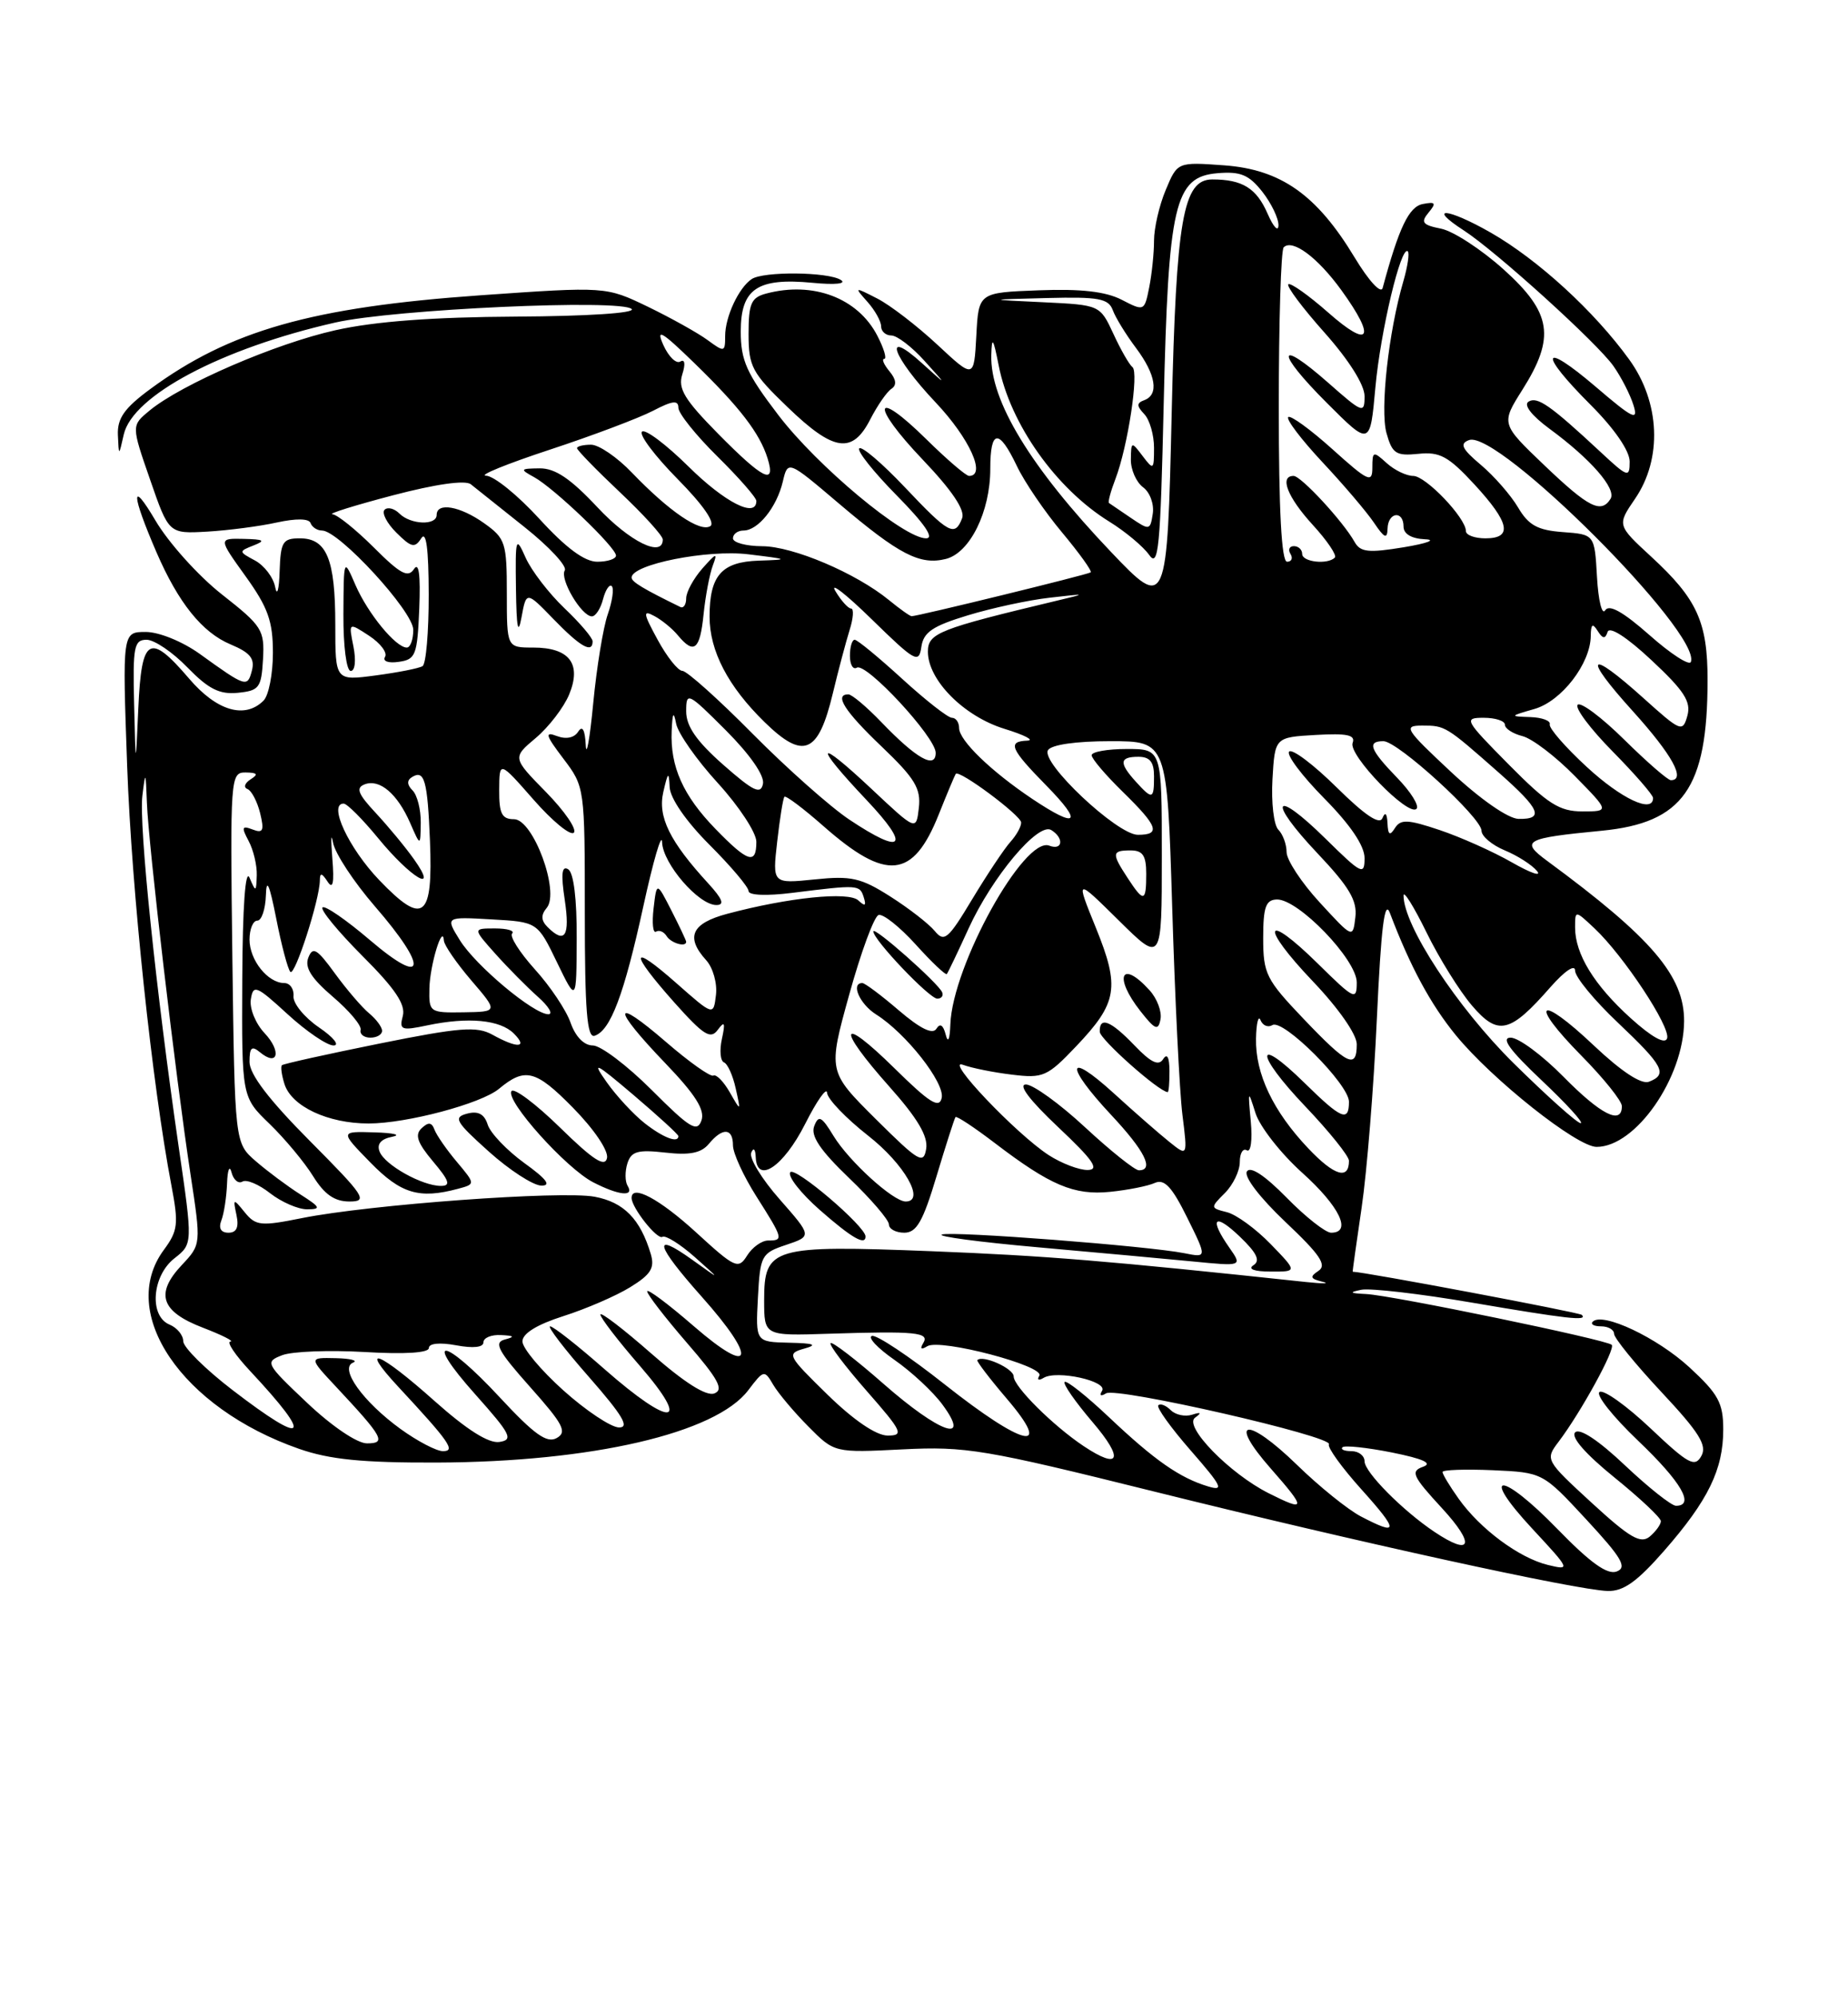 <?xml version="1.0" encoding="UTF-8" standalone="no"?>
<!DOCTYPE svg PUBLIC "-//W3C//DTD SVG 1.1//EN" "http://www.w3.org/Graphics/SVG/1.1/DTD/svg11.dtd" >
<svg xmlns="http://www.w3.org/2000/svg" xmlns:xlink="http://www.w3.org/1999/xlink" version="1.1" viewBox="0 0 237 256">
 <g >
 <path fill="currentColor"
d=" M 213.41 198.78 C 219.07 192.31 221.00 188.35 221.00 183.23 C 221.00 179.82 220.38 178.68 216.67 175.26 C 212.52 171.44 205.53 168.14 204.27 169.40 C 203.94 169.73 204.42 170.00 205.33 170.00 C 206.25 170.00 207.00 170.43 207.00 170.96 C 207.00 171.49 209.73 174.85 213.07 178.42 C 217.92 183.60 218.96 185.26 218.19 186.62 C 217.36 188.12 216.52 187.66 211.67 183.07 C 208.61 180.18 205.67 178.08 205.14 178.41 C 204.60 178.75 206.83 181.56 210.08 184.66 C 215.62 189.94 217.40 193.00 214.94 193.00 C 214.36 193.00 211.42 190.67 208.41 187.83 C 205.01 184.61 202.59 183.01 202.01 183.59 C 201.42 184.18 203.32 186.35 207.03 189.36 C 210.32 192.02 213.00 194.54 213.00 194.97 C 213.00 195.40 212.35 196.29 211.57 196.95 C 210.40 197.91 209.01 197.10 204.13 192.62 C 198.19 187.16 198.15 187.08 199.88 184.80 C 202.74 181.03 207.21 172.88 206.70 172.37 C 206.04 171.71 178.55 166.03 175.21 165.86 C 173.09 165.76 172.96 165.64 174.60 165.31 C 175.75 165.09 182.10 165.82 188.71 166.95 C 201.04 169.05 203.68 169.35 202.86 168.53 C 202.54 168.21 174.87 163.00 173.48 163.00 C 173.44 163.00 173.96 159.29 174.63 154.75 C 175.30 150.21 176.18 139.31 176.58 130.52 C 177.12 118.83 177.57 115.21 178.25 117.02 C 180.85 123.88 183.47 128.73 186.71 132.69 C 191.38 138.39 202.24 147.00 204.76 147.00 C 209.77 147.00 215.93 138.15 215.98 130.90 C 216.01 125.10 211.85 120.22 198.43 110.35 C 194.92 107.77 195.54 107.43 205.39 106.48 C 215.86 105.47 218.98 101.04 218.99 87.20 C 219.00 79.73 217.66 76.78 211.76 71.35 C 207.38 67.31 207.38 67.31 209.69 63.93 C 213.21 58.79 212.91 51.56 208.94 46.08 C 204.47 39.90 197.25 33.29 191.19 29.82 C 185.64 26.65 182.90 26.41 187.72 29.53 C 191.86 32.21 204.84 43.96 206.92 46.92 C 207.92 48.34 209.08 50.60 209.49 51.94 C 210.14 54.01 209.43 53.67 204.63 49.56 C 197.65 43.61 197.24 45.15 204.00 51.90 C 207.04 54.94 209.00 57.79 209.00 59.16 C 209.00 61.27 208.77 61.20 205.25 57.92 C 198.81 51.93 197.16 50.78 196.03 51.48 C 195.36 51.90 196.42 53.26 198.71 54.95 C 203.99 58.82 207.33 62.65 206.55 63.93 C 205.34 65.87 203.75 65.07 198.08 59.66 C 192.49 54.32 192.49 54.32 195.24 49.96 C 199.50 43.22 199.01 40.09 192.83 34.53 C 189.98 31.97 186.37 29.62 184.81 29.31 C 182.43 28.84 182.17 28.50 183.20 27.26 C 184.23 26.02 184.11 25.83 182.47 26.15 C 180.69 26.49 179.41 29.16 177.32 36.91 C 177.11 37.71 175.55 36.02 173.72 32.99 C 168.87 24.96 164.27 21.72 156.98 21.19 C 151.00 20.76 151.00 20.76 149.50 24.35 C 148.67 26.32 148.00 29.24 148.00 30.84 C 148.00 32.44 147.72 35.14 147.38 36.84 C 146.77 39.90 146.73 39.91 143.85 38.42 C 141.81 37.37 138.63 37.00 133.22 37.21 C 125.50 37.50 125.50 37.50 125.21 43.03 C 124.91 48.56 124.91 48.56 120.21 44.18 C 117.62 41.77 114.15 39.10 112.50 38.26 C 109.55 36.75 109.53 36.76 111.25 38.69 C 112.21 39.77 113.00 41.18 113.00 41.83 C 113.00 42.47 113.59 43.00 114.31 43.00 C 115.04 43.00 116.95 44.46 118.56 46.25 C 121.50 49.50 121.50 49.50 118.25 46.56 C 113.10 41.90 114.41 45.68 120.00 51.59 C 124.33 56.17 126.53 61.00 124.28 61.00 C 123.89 61.00 121.43 58.89 118.81 56.31 C 111.99 49.59 111.58 51.83 118.34 58.92 C 122.09 62.85 123.79 65.38 123.39 66.42 C 122.46 68.84 121.69 68.43 116.03 62.44 C 113.14 59.39 110.52 57.15 110.20 57.47 C 109.88 57.79 112.05 60.51 115.02 63.52 C 118.57 67.12 119.86 69.00 118.77 69.00 C 115.91 69.00 104.83 59.77 99.81 53.19 C 95.74 47.86 95.00 46.21 95.00 42.48 C 95.00 37.00 97.13 35.57 104.23 36.25 C 107.12 36.53 108.62 36.37 107.83 35.88 C 106.20 34.84 97.91 34.76 96.40 35.77 C 94.74 36.88 93.00 40.60 93.00 43.06 C 93.00 45.15 92.90 45.17 90.75 43.59 C 89.51 42.68 86.07 40.76 83.10 39.32 C 77.70 36.72 77.70 36.72 61.60 37.85 C 40.00 39.37 29.45 42.37 19.25 49.88 C 15.94 52.32 15.03 53.62 15.12 55.76 C 15.24 58.50 15.24 58.50 15.87 55.70 C 17.00 50.70 28.41 44.65 43.00 41.34 C 50.53 39.63 79.71 38.30 81.01 39.61 C 81.52 40.13 75.30 40.53 66.19 40.58 C 55.51 40.64 48.11 41.19 43.04 42.32 C 35.35 44.03 23.28 49.24 19.17 52.63 C 16.84 54.55 16.84 54.55 19.25 61.48 C 21.65 68.42 21.65 68.42 26.58 68.14 C 29.28 67.98 33.30 67.46 35.50 66.97 C 37.98 66.43 39.63 66.45 39.83 67.05 C 40.02 67.57 40.68 68.00 41.30 68.00 C 43.47 68.00 53.00 78.36 53.00 80.72 C 53.00 81.97 52.63 83.00 52.17 83.00 C 50.76 83.00 47.18 78.64 45.59 74.99 C 44.08 71.50 44.08 71.50 44.04 78.75 C 44.02 82.82 44.43 86.00 44.98 86.00 C 45.53 86.00 45.68 84.67 45.33 82.88 C 44.70 79.76 44.70 79.76 47.34 81.49 C 48.79 82.44 49.71 83.66 49.38 84.19 C 49.04 84.75 49.79 85.03 51.14 84.83 C 53.31 84.53 53.52 83.98 53.77 78.00 C 53.94 73.66 53.72 71.98 53.09 72.94 C 52.33 74.10 51.34 73.57 47.96 70.19 C 45.65 67.89 43.26 65.96 42.63 65.91 C 42.01 65.86 45.50 64.77 50.38 63.49 C 55.90 62.04 59.68 61.51 60.38 62.07 C 61.00 62.57 64.10 65.04 67.27 67.56 C 70.44 70.08 72.76 72.58 72.43 73.11 C 71.75 74.21 74.58 79.00 75.91 79.00 C 76.38 79.00 77.03 78.01 77.34 76.79 C 77.66 75.58 78.17 74.83 78.46 75.13 C 78.76 75.43 78.53 77.05 77.95 78.72 C 77.36 80.39 76.52 85.53 76.08 90.13 C 75.64 94.73 75.20 97.15 75.12 95.50 C 75.02 93.53 74.69 92.94 74.15 93.78 C 73.65 94.57 72.60 94.79 71.42 94.34 C 69.82 93.73 69.96 94.22 72.25 97.24 C 74.99 100.85 75.00 100.94 75.00 117.02 C 75.00 129.49 75.28 133.07 76.25 132.76 C 78.30 132.09 80.03 127.49 82.50 116.19 C 83.78 110.31 84.87 106.60 84.91 107.95 C 85.01 110.70 89.59 116.00 91.87 116.00 C 92.96 116.00 92.67 115.24 90.85 113.25 C 85.88 107.84 84.33 104.69 85.07 101.50 C 85.67 98.91 85.78 98.83 85.88 100.89 C 85.95 102.33 88.00 105.29 91.00 108.29 C 93.75 111.04 96.00 113.70 96.00 114.21 C 96.00 114.76 98.32 114.85 101.60 114.44 C 110.09 113.38 110.25 113.39 110.77 115.00 C 111.12 116.11 110.94 116.21 110.08 115.41 C 108.84 114.24 101.12 115.03 93.25 117.13 C 88.68 118.35 87.88 120.11 90.57 123.08 C 91.44 124.04 92.00 126.04 91.82 127.52 C 91.50 130.21 91.50 130.21 86.75 126.02 C 80.79 120.76 80.66 121.95 86.49 128.50 C 90.23 132.69 91.13 133.26 92.05 132.00 C 92.93 130.81 93.04 131.06 92.58 133.17 C 92.26 134.63 92.38 135.98 92.85 136.17 C 93.31 136.35 93.99 137.85 94.35 139.50 C 95.02 142.50 95.02 142.50 93.59 140.00 C 92.80 138.62 91.86 137.66 91.49 137.86 C 91.12 138.06 88.38 136.12 85.41 133.55 C 78.49 127.58 78.43 129.10 85.30 136.25 C 89.18 140.29 90.43 142.26 89.96 143.61 C 89.41 145.18 88.47 144.60 83.59 139.72 C 80.45 136.58 77.04 134.00 76.03 134.00 C 74.90 134.00 73.81 132.88 73.18 131.10 C 72.63 129.50 70.57 126.42 68.60 124.25 C 66.64 122.07 65.33 120.01 65.68 119.65 C 66.04 119.29 65.05 119.00 63.48 119.00 C 60.63 119.00 60.63 119.00 63.53 122.25 C 65.13 124.04 67.58 126.51 68.97 127.75 C 70.36 128.98 70.97 129.99 70.33 130.00 C 68.45 130.00 60.99 123.77 58.97 120.50 C 57.11 117.50 57.11 117.50 63.02 117.84 C 68.93 118.17 68.93 118.17 71.43 123.34 C 73.93 128.50 73.93 128.50 73.96 120.31 C 73.99 115.24 73.57 111.85 72.87 111.42 C 72.05 110.91 71.92 112.00 72.43 115.36 C 73.12 119.99 72.45 121.05 70.22 118.82 C 69.38 117.98 69.35 117.28 70.12 116.36 C 71.82 114.31 68.38 105.00 65.92 105.00 C 64.36 105.00 64.00 104.29 64.02 101.25 C 64.04 97.50 64.04 97.50 68.43 102.50 C 70.84 105.25 73.16 107.15 73.59 106.73 C 74.02 106.31 72.42 103.97 70.04 101.54 C 65.70 97.12 65.70 97.12 68.72 94.58 C 70.38 93.18 72.30 90.68 72.99 89.02 C 74.62 85.08 73.03 83.00 68.38 83.00 C 65.00 83.00 65.00 83.00 65.00 76.07 C 65.00 69.56 64.82 69.01 62.10 67.07 C 59.01 64.87 56.00 64.34 56.00 66.00 C 56.00 67.38 52.66 67.26 51.22 65.82 C 50.57 65.17 49.71 64.95 49.32 65.34 C 48.93 65.74 49.61 67.06 50.84 68.28 C 52.75 70.18 53.20 70.28 54.02 69.00 C 54.66 67.98 54.97 70.30 54.98 76.19 C 54.99 80.97 54.64 85.11 54.19 85.38 C 53.75 85.66 51.05 86.19 48.19 86.57 C 43.00 87.26 43.00 87.26 43.00 80.06 C 43.00 71.67 41.90 69.00 38.46 69.00 C 36.25 69.00 35.99 69.44 35.86 73.25 C 35.79 75.59 35.53 76.49 35.29 75.25 C 35.06 74.01 33.89 72.48 32.70 71.84 C 30.59 70.71 30.59 70.67 32.52 69.91 C 34.11 69.29 33.85 69.13 31.25 69.07 C 28.00 69.00 28.00 69.00 31.50 73.87 C 34.37 77.86 35.00 79.63 35.00 83.67 C 35.00 86.38 34.46 89.14 33.80 89.80 C 31.41 92.19 27.80 91.13 24.27 87.00 C 19.16 81.03 18.15 81.61 17.74 90.75 C 17.40 98.50 17.40 98.50 17.20 90.25 C 17.02 82.89 17.19 82.00 18.80 82.00 C 19.80 82.00 22.15 83.60 24.04 85.55 C 26.73 88.31 28.14 89.03 30.49 88.80 C 33.24 88.53 33.52 88.16 33.73 84.50 C 33.94 80.74 33.62 80.24 28.46 76.19 C 25.44 73.82 21.60 69.55 19.92 66.69 C 16.75 61.32 16.83 63.29 20.07 70.79 C 22.87 77.26 25.93 81.07 29.56 82.59 C 32.09 83.65 32.71 84.41 32.30 85.97 C 31.73 88.14 31.55 88.09 25.60 83.80 C 23.39 82.22 20.39 81.00 18.69 81.00 C 15.69 81.00 15.69 81.00 16.31 98.25 C 16.89 114.24 19.51 139.01 21.99 151.98 C 22.92 156.88 22.82 157.75 21.02 160.19 C 15.03 168.28 23.30 180.45 38.35 185.70 C 42.28 187.07 46.46 187.49 56.00 187.46 C 75.88 187.39 91.78 183.71 95.96 178.19 C 97.95 175.57 98.03 175.55 99.17 177.50 C 99.82 178.60 101.85 181.01 103.68 182.85 C 107.01 186.21 107.01 186.21 115.75 185.77 C 123.84 185.36 126.28 185.77 148.00 191.17 C 174.21 197.68 202.10 203.79 206.17 203.92 C 208.20 203.98 209.95 202.73 213.41 198.78 Z  M 88.00 120.71 C 88.00 120.55 87.15 118.75 86.11 116.71 C 84.22 113.01 84.22 113.01 83.82 116.43 C 83.60 118.32 83.74 119.66 84.14 119.41 C 84.54 119.17 85.14 119.42 85.49 119.98 C 86.05 120.89 88.00 121.45 88.00 120.71 Z  M 76.00 82.20 C 76.00 81.75 74.37 79.84 72.38 77.95 C 70.39 76.05 68.16 73.15 67.42 71.50 C 66.15 68.65 66.08 68.85 66.17 75.50 C 66.24 80.47 66.44 81.52 66.88 79.13 C 67.50 75.76 67.50 75.76 71.00 79.37 C 74.43 82.91 76.00 83.80 76.00 82.20 Z  M 111.61 53.75 C 112.53 51.96 113.75 50.20 114.33 49.83 C 115.03 49.37 114.94 48.63 114.06 47.58 C 113.34 46.71 113.05 46.00 113.40 46.00 C 113.76 46.00 113.36 44.66 112.51 43.02 C 110.01 38.19 104.27 36.02 98.25 37.63 C 96.33 38.14 96.00 38.91 96.00 42.80 C 96.00 46.97 96.43 47.79 101.00 52.18 C 106.92 57.89 109.31 58.24 111.61 53.75 Z  M 199.74 195.98 C 192.50 188.53 189.62 188.53 196.54 195.97 C 201.40 201.20 201.44 201.29 198.50 200.58 C 194.82 199.68 189.83 195.98 187.07 192.10 C 185.93 190.50 185.00 188.96 185.00 188.67 C 185.00 188.39 187.89 188.29 191.43 188.44 C 197.85 188.73 197.85 188.73 203.43 194.75 C 208.00 199.68 208.71 200.90 207.34 201.42 C 206.14 201.88 203.96 200.32 199.74 195.98 Z  M 183.97 196.35 C 179.89 193.62 175.00 188.69 175.00 187.30 C 175.00 186.59 174.25 186.00 173.33 186.00 C 172.42 186.00 171.89 185.78 172.17 185.50 C 172.44 185.23 175.30 185.53 178.51 186.17 C 182.53 186.98 183.78 187.55 182.50 188.00 C 180.86 188.58 181.14 189.20 184.95 193.33 C 189.24 197.99 188.74 199.54 183.97 196.35 Z  M 174.50 194.35 C 172.85 193.48 169.18 190.53 166.35 187.77 C 159.87 181.47 157.35 181.85 163.01 188.27 C 167.55 193.43 167.51 193.81 162.70 191.39 C 157.69 188.87 151.76 182.79 153.26 181.71 C 154.14 181.07 154.03 180.96 152.87 181.33 C 151.98 181.61 150.75 181.35 150.14 180.74 C 149.53 180.13 148.81 179.85 148.55 180.12 C 148.28 180.39 150.16 183.00 152.72 185.93 C 156.72 190.51 157.03 191.15 154.94 190.52 C 151.31 189.43 148.09 187.19 142.24 181.66 C 139.35 178.93 136.78 176.89 136.54 177.13 C 136.29 177.37 137.91 179.69 140.13 182.29 C 144.18 187.03 143.64 188.46 138.97 185.35 C 135.02 182.71 130.00 177.71 130.00 176.42 C 130.00 175.40 126.04 173.62 125.34 174.33 C 125.21 174.46 126.91 176.69 129.13 179.29 C 135.16 186.35 131.28 185.45 121.15 177.44 C 116.59 173.83 112.39 171.04 111.82 171.23 C 111.25 171.42 112.55 172.80 114.71 174.30 C 116.87 175.80 119.64 178.37 120.85 180.01 C 124.64 185.14 120.51 183.69 113.32 177.38 C 109.79 174.28 106.73 171.93 106.52 172.15 C 106.30 172.37 108.38 175.12 111.14 178.27 C 115.73 183.50 115.96 184.00 113.83 184.00 C 112.37 183.99 109.49 182.04 106.13 178.76 C 100.98 173.73 100.86 173.50 103.13 172.86 C 104.91 172.36 104.43 172.17 101.20 172.10 C 96.90 172.00 96.90 172.00 97.20 166.33 C 97.49 160.91 97.64 160.62 100.82 159.56 C 104.14 158.44 104.14 158.44 99.99 153.72 C 97.70 151.13 96.06 148.44 96.34 147.75 C 96.63 147.03 96.88 147.27 96.92 148.32 C 97.07 151.83 100.48 149.54 103.25 144.07 C 104.76 141.08 106.03 139.28 106.07 140.07 C 106.12 140.86 108.48 143.32 111.32 145.55 C 115.99 149.20 118.73 154.00 116.15 154.00 C 114.55 154.00 108.88 148.84 106.90 145.60 C 105.36 143.07 104.98 142.88 104.42 144.34 C 103.94 145.59 105.18 147.43 108.88 150.98 C 111.70 153.68 114.00 156.36 114.00 156.94 C 114.00 157.52 114.89 158.00 115.97 158.00 C 117.55 158.00 118.37 156.56 120.11 150.75 C 121.31 146.76 122.40 143.36 122.54 143.18 C 122.69 143.01 124.93 144.49 127.53 146.47 C 134.71 151.95 137.74 153.23 142.38 152.76 C 144.64 152.53 147.22 152.02 148.10 151.62 C 149.32 151.07 150.30 152.11 152.25 156.06 C 154.80 161.21 154.80 161.21 151.91 160.63 C 147.26 159.70 122.19 157.77 120.80 158.23 C 120.10 158.47 125.60 159.20 133.02 159.86 C 140.43 160.52 149.39 161.34 152.92 161.68 C 159.33 162.31 159.33 162.31 157.67 159.93 C 155.01 156.14 155.73 155.37 159.00 158.50 C 161.19 160.60 161.67 161.59 160.75 162.17 C 159.99 162.66 160.85 162.98 162.95 162.98 C 166.39 163.00 166.39 163.00 162.96 159.46 C 161.07 157.51 158.55 155.67 157.35 155.37 C 155.21 154.83 155.20 154.80 157.09 152.91 C 158.14 151.86 159.00 150.07 159.00 148.94 C 159.00 147.81 159.41 147.13 159.90 147.44 C 160.41 147.75 160.63 146.13 160.41 143.75 C 160.03 139.68 160.06 139.64 161.01 142.66 C 161.56 144.40 164.26 147.85 167.01 150.32 C 171.80 154.63 173.43 158.00 170.71 158.00 C 170.00 158.00 167.43 155.98 165.01 153.51 C 162.20 150.65 160.35 149.43 159.91 150.15 C 159.50 150.81 161.58 153.52 164.85 156.62 C 169.29 160.81 170.20 162.15 169.09 162.89 C 167.94 163.65 168.03 163.90 169.59 164.28 C 170.64 164.54 169.70 164.55 167.50 164.32 C 141.93 161.59 134.11 160.95 119.46 160.37 C 99.02 159.57 98.00 159.87 98.00 166.65 C 98.00 171.22 98.00 171.22 106.25 170.95 C 117.46 170.59 119.26 170.77 118.40 172.15 C 117.95 172.89 118.13 173.04 118.92 172.55 C 120.56 171.53 134.06 175.09 133.29 176.33 C 132.96 176.87 133.20 176.99 133.83 176.61 C 135.51 175.57 142.10 177.02 141.34 178.26 C 140.96 178.88 141.17 179.01 141.85 178.59 C 143.21 177.75 171.05 184.12 170.43 185.12 C 170.20 185.49 172.07 188.09 174.60 190.90 C 179.43 196.27 179.41 196.92 174.50 194.35 Z  M 111.00 158.48 C 111.00 157.18 101.87 149.40 101.34 150.26 C 101.01 150.79 102.71 152.95 105.12 155.07 C 109.22 158.67 111.00 159.70 111.00 158.48 Z  M 51.36 183.15 C 46.55 179.66 43.48 175.38 45.28 174.65 C 45.95 174.38 44.95 174.12 43.05 174.08 C 39.59 174.00 39.59 174.00 43.10 177.75 C 49.16 184.23 49.58 185.00 47.06 185.00 C 45.80 185.00 42.55 182.80 39.38 179.80 C 34.05 174.76 33.95 174.56 36.19 173.70 C 37.46 173.21 42.21 173.03 46.75 173.29 C 51.91 173.60 55.00 173.40 55.00 172.78 C 55.00 172.18 56.39 172.04 58.50 172.43 C 60.69 172.84 62.00 172.70 62.00 172.05 C 62.00 171.47 63.01 171.05 64.25 171.12 C 65.96 171.20 66.08 171.34 64.74 171.69 C 63.29 172.07 63.86 173.14 67.99 177.78 C 72.25 182.56 72.77 183.55 71.39 184.32 C 70.14 185.02 68.52 183.87 64.10 179.11 C 56.91 171.36 54.08 171.03 60.98 178.75 C 65.51 183.83 65.87 184.54 64.05 184.82 C 62.67 185.03 59.89 183.27 55.74 179.58 C 48.63 173.23 45.88 172.15 51.08 177.75 C 57.66 184.83 58.47 186.00 56.81 186.00 C 55.98 186.00 53.53 184.72 51.36 183.15 Z  M 29.81 178.16 C 26.34 175.50 23.50 172.68 23.50 171.91 C 23.50 171.13 22.71 170.18 21.75 169.78 C 19.11 168.70 19.48 163.56 22.36 161.29 C 24.73 159.43 24.73 159.43 22.91 146.96 C 19.99 126.86 17.80 105.76 18.26 101.99 C 18.65 98.76 18.69 98.83 18.84 102.89 C 19.03 108.23 22.54 138.12 24.43 150.50 C 25.80 159.50 25.80 159.50 23.31 162.15 C 19.86 165.82 20.64 168.11 26.01 170.17 C 28.48 171.12 30.07 171.92 29.55 171.95 C 29.02 171.98 30.17 173.69 32.10 175.75 C 40.29 184.51 39.36 185.49 29.81 178.16 Z  M 72.25 178.21 C 69.36 175.62 67.00 172.79 67.00 171.93 C 67.00 170.92 68.86 169.77 72.25 168.69 C 75.14 167.77 78.99 166.11 80.81 164.99 C 83.48 163.35 83.99 162.52 83.46 160.73 C 82.12 156.25 80.01 154.09 76.27 153.39 C 72.02 152.59 47.38 154.39 38.71 156.13 C 33.44 157.19 32.80 157.12 31.39 155.39 C 29.91 153.57 29.87 153.58 30.33 155.75 C 30.66 157.30 30.34 158.00 29.30 158.00 C 28.33 158.00 28.00 157.43 28.39 156.42 C 28.73 155.55 29.05 153.41 29.12 151.67 C 29.18 149.93 29.44 149.29 29.69 150.26 C 29.94 151.23 30.57 151.76 31.09 151.45 C 31.60 151.13 33.20 151.80 34.64 152.94 C 36.09 154.07 38.22 155.00 39.38 155.00 C 41.23 154.99 41.12 154.75 38.50 153.08 C 36.85 152.03 34.29 150.12 32.80 148.83 C 30.11 146.50 30.11 146.50 29.80 122.75 C 29.51 99.56 29.55 99.00 31.50 99.01 C 33.01 99.03 33.17 99.24 32.14 99.89 C 31.39 100.37 31.20 100.92 31.73 101.13 C 32.26 101.33 32.99 102.73 33.36 104.22 C 33.91 106.47 33.74 106.84 32.40 106.32 C 31.02 105.79 30.94 106.02 31.88 107.78 C 32.50 108.93 32.97 110.91 32.93 112.18 C 32.86 114.37 32.81 114.39 32.00 112.50 C 31.47 111.26 31.11 116.21 31.07 125.55 C 31.00 140.61 31.00 140.61 34.57 144.05 C 36.53 145.95 39.04 148.96 40.15 150.75 C 41.60 153.09 42.90 154.00 44.81 154.00 C 47.23 154.00 46.81 153.35 39.73 146.23 C 34.49 140.96 32.00 137.70 32.00 136.11 C 32.00 134.25 32.28 133.99 33.34 134.87 C 35.65 136.78 36.13 134.76 33.93 132.42 C 32.78 131.20 31.98 129.25 32.17 128.08 C 32.47 126.15 32.87 126.31 36.88 129.99 C 39.28 132.19 41.94 134.00 42.77 134.00 C 43.61 134.00 42.77 132.95 40.90 131.68 C 39.03 130.40 37.56 128.60 37.64 127.68 C 37.72 126.75 37.18 126.00 36.46 126.00 C 34.35 126.00 32.00 123.06 32.00 120.43 C 32.00 119.09 32.45 118.00 33.00 118.00 C 33.55 118.00 34.04 116.54 34.10 114.75 C 34.17 112.45 34.55 113.32 35.43 117.75 C 36.10 121.18 36.92 124.25 37.24 124.57 C 37.82 125.15 40.99 115.33 41.02 112.85 C 41.03 111.82 41.26 111.86 42.01 113.00 C 42.70 114.06 42.88 113.19 42.62 110.00 C 42.42 107.53 42.46 106.62 42.71 108.00 C 42.96 109.38 45.38 113.05 48.08 116.17 C 54.98 124.12 54.62 126.62 47.45 120.50 C 44.40 117.90 41.66 116.01 41.36 116.31 C 41.06 116.61 43.37 119.41 46.49 122.54 C 50.66 126.70 52.04 128.75 51.66 130.21 C 51.18 132.02 51.46 132.13 54.82 131.42 C 60.06 130.32 64.14 130.71 65.90 132.47 C 67.76 134.33 66.35 134.40 63.15 132.62 C 61.14 131.51 58.98 131.68 48.65 133.76 C 41.97 135.11 36.35 136.35 36.16 136.53 C 35.97 136.70 36.12 137.79 36.48 138.94 C 37.39 141.81 42.05 144.00 47.27 144.00 C 52.16 144.00 61.71 141.46 64.00 139.55 C 67.33 136.78 68.71 137.13 73.46 141.96 C 76.17 144.71 78.04 147.47 77.85 148.42 C 77.59 149.66 76.08 148.69 71.82 144.52 C 68.70 141.47 65.89 139.37 65.59 139.86 C 64.83 141.09 72.58 149.73 76.06 151.53 C 79.35 153.23 81.39 153.44 80.49 151.99 C 80.15 151.44 80.14 150.14 80.46 149.12 C 80.95 147.57 81.79 147.33 85.32 147.73 C 88.45 148.09 89.93 147.79 90.91 146.61 C 92.67 144.48 94.00 144.57 94.00 146.80 C 94.00 147.80 95.35 150.74 97.00 153.34 C 100.46 158.79 100.51 159.00 98.51 159.00 C 97.69 159.00 96.48 159.87 95.82 160.92 C 94.69 162.73 94.29 162.56 89.23 157.92 C 84.56 153.66 81.00 151.76 81.00 153.54 C 81.00 154.79 84.28 158.94 84.95 158.53 C 85.35 158.29 87.21 159.45 89.09 161.11 C 92.50 164.14 92.50 164.14 88.75 161.45 C 83.58 157.75 84.06 159.54 90.00 166.21 C 97.18 174.26 96.57 176.56 89.00 170.00 C 85.70 167.14 83.00 165.12 83.00 165.52 C 83.00 165.91 85.29 168.87 88.09 172.11 C 92.14 176.78 92.86 178.12 91.61 178.60 C 90.58 178.99 87.78 177.22 83.52 173.48 C 79.93 170.33 77.00 168.09 77.00 168.49 C 77.00 168.90 79.29 171.88 82.10 175.11 C 88.77 182.82 86.13 183.04 77.54 175.50 C 74.10 172.47 70.95 170.00 70.55 170.00 C 70.16 170.00 72.40 172.93 75.54 176.50 C 79.86 181.43 80.79 182.99 79.37 182.96 C 78.34 182.93 75.14 180.80 72.25 178.21 Z  M 58.74 152.37 C 60.98 151.77 60.98 151.77 58.59 148.92 C 57.27 147.36 55.98 145.49 55.72 144.79 C 55.37 143.84 54.94 143.79 54.07 144.61 C 53.17 145.45 53.52 146.47 55.53 148.86 C 57.64 151.36 57.84 152.00 56.54 152.00 C 54.14 152.00 49.33 149.31 48.68 147.60 C 48.30 146.63 48.86 145.98 50.31 145.70 C 51.51 145.46 50.50 145.21 48.05 145.14 C 43.59 145.00 43.59 145.00 47.50 149.00 C 51.41 153.00 53.76 153.71 58.74 152.37 Z  M 67.23 149.06 C 65.00 147.44 62.89 145.23 62.55 144.16 C 62.12 142.79 61.32 142.36 59.90 142.74 C 58.10 143.21 58.42 143.77 62.68 147.59 C 65.33 149.97 68.36 151.93 69.40 151.96 C 70.75 151.99 70.12 151.14 67.23 149.06 Z  M 49.00 132.12 C 49.00 131.64 48.25 130.63 47.33 129.87 C 46.42 129.12 44.44 126.81 42.94 124.75 C 40.65 121.60 40.11 121.28 39.54 122.75 C 39.05 124.01 39.93 125.40 42.68 127.75 C 44.78 129.54 46.39 131.45 46.25 132.00 C 46.11 132.55 46.67 133.00 47.50 133.00 C 48.33 133.00 49.00 132.61 49.00 132.12 Z  M 167.80 147.21 C 163.28 142.45 160.98 137.63 161.08 133.10 C 161.12 131.12 161.39 130.07 161.66 130.76 C 161.94 131.45 162.62 131.73 163.18 131.39 C 164.56 130.54 173.00 138.98 173.00 141.21 C 173.00 143.86 172.03 143.45 167.31 138.81 C 160.88 132.50 160.94 135.03 167.38 141.79 C 170.47 145.03 173.00 148.18 173.00 148.78 C 173.00 151.27 171.12 150.71 167.80 147.21 Z  M 134.50 148.06 C 130.32 145.35 121.01 135.56 123.50 136.48 C 124.60 136.89 127.43 137.46 129.78 137.74 C 133.78 138.23 134.31 138.00 138.02 134.10 C 143.32 128.53 143.65 126.56 140.54 118.91 C 137.94 112.51 137.94 112.51 143.47 117.97 C 149.00 123.43 149.00 123.43 149.00 109.72 C 149.00 96.00 149.00 96.00 144.50 96.00 C 142.03 96.00 140.00 96.36 140.00 96.80 C 140.00 97.24 141.80 99.35 144.00 101.50 C 148.52 105.92 148.90 107.00 145.93 107.00 C 143.28 107.00 133.43 97.73 134.40 96.15 C 134.84 95.45 137.98 95.00 142.40 95.00 C 149.68 95.00 149.68 95.00 150.33 116.25 C 150.68 127.94 151.27 139.92 151.64 142.87 C 152.31 148.24 152.31 148.24 149.98 146.37 C 148.69 145.34 145.47 142.53 142.82 140.11 C 136.74 134.58 136.52 136.50 142.50 142.90 C 146.82 147.51 148.06 150.00 146.06 150.00 C 145.54 150.00 142.44 147.53 139.17 144.50 C 135.91 141.47 132.48 139.00 131.57 139.00 C 130.52 139.00 132.06 141.03 135.70 144.46 C 140.20 148.70 141.05 149.93 139.50 149.96 C 138.40 149.98 136.15 149.12 134.50 148.06 Z  M 149.98 137.25 C 149.97 135.50 149.68 134.96 149.17 135.75 C 148.59 136.67 147.60 136.19 145.50 134.00 C 142.43 130.80 140.98 130.23 141.04 132.25 C 141.07 133.22 148.60 139.91 149.75 139.98 C 149.89 139.99 149.99 138.76 149.98 137.25 Z  M 147.43 126.93 C 143.80 122.91 142.78 125.18 146.24 129.58 C 148.14 132.00 148.54 132.16 148.83 130.64 C 149.02 129.66 148.39 127.98 147.43 126.93 Z  M 112.30 143.42 C 106.18 137.33 106.18 137.33 108.91 127.48 C 110.41 122.06 112.10 117.47 112.67 117.28 C 113.24 117.09 115.38 118.79 117.43 121.05 C 119.48 123.32 121.28 125.03 121.43 124.84 C 121.58 124.65 122.84 122.03 124.22 119.00 C 127.26 112.36 133.15 105.35 134.82 106.39 C 136.49 107.42 136.29 109.05 134.57 108.39 C 131.35 107.15 122.16 123.75 121.88 131.29 C 121.81 133.26 121.58 133.77 121.28 132.60 C 120.96 131.36 120.55 131.11 120.09 131.86 C 119.61 132.63 118.03 131.86 115.28 129.51 C 113.03 127.58 110.92 126.00 110.59 126.00 C 109.07 126.00 110.25 128.69 112.35 130.02 C 116.19 132.43 121.19 138.80 120.77 140.72 C 120.46 142.14 119.22 141.36 114.69 136.90 C 107.63 129.96 107.21 131.59 114.07 139.29 C 117.67 143.33 119.04 145.64 118.78 147.24 C 118.45 149.28 117.84 148.92 112.30 143.42 Z  M 120.83 127.19 C 120.36 126.03 112.00 118.64 112.00 119.38 C 112.00 120.45 119.19 128.00 120.20 128.00 C 120.73 128.00 121.02 127.64 120.83 127.19 Z  M 82.67 143.96 C 81.24 142.83 79.05 140.47 77.81 138.71 C 75.84 135.93 76.30 136.15 81.27 140.37 C 84.42 143.05 87.00 145.41 87.00 145.62 C 87.00 146.57 85.04 145.82 82.67 143.96 Z  M 194.09 136.25 C 186.87 129.11 180.00 118.64 180.00 114.78 C 180.00 114.08 181.32 116.20 182.94 119.50 C 184.55 122.80 187.18 127.02 188.77 128.88 C 192.13 132.81 193.64 132.46 198.86 126.50 C 200.69 124.43 202.00 123.55 202.00 124.41 C 202.00 125.22 204.47 128.23 207.50 131.09 C 213.33 136.61 213.92 137.71 211.47 138.65 C 210.49 139.02 207.95 137.35 204.41 134.01 C 197.31 127.29 195.97 128.38 202.81 135.31 C 205.66 138.20 208.00 141.11 208.00 141.78 C 208.00 144.24 205.31 142.88 200.50 138.00 C 197.79 135.25 194.75 133.00 193.74 133.00 C 192.45 133.00 193.61 134.60 197.70 138.46 C 200.89 141.47 203.15 143.94 202.72 143.96 C 202.29 143.98 198.41 140.51 194.09 136.25 Z  M 167.17 130.58 C 162.38 125.56 162.00 124.81 162.00 120.25 C 162.00 116.25 162.33 115.33 163.75 115.29 C 166.50 115.22 174.00 123.00 174.00 125.92 C 174.00 128.27 173.70 128.13 169.02 123.52 C 162.07 116.68 161.53 118.61 168.38 125.79 C 171.65 129.22 174.00 132.58 174.00 133.84 C 174.00 137.08 172.84 136.53 167.17 130.58 Z  M 209.13 130.50 C 204.44 126.26 202.00 122.28 202.00 118.88 C 202.00 116.65 202.00 116.65 204.50 119.00 C 208.23 122.51 214.28 131.66 213.80 133.09 C 213.54 133.89 211.83 132.94 209.13 130.50 Z  M 55.07 126.66 C 55.14 123.67 56.78 118.29 56.93 120.57 C 56.97 121.16 58.55 123.45 60.44 125.66 C 63.89 129.68 63.89 129.68 59.44 129.75 C 55.09 129.82 55.00 129.75 55.07 126.66 Z  M 119.87 119.32 C 119.12 118.41 116.56 116.42 114.18 114.91 C 110.41 112.51 109.17 112.23 104.46 112.72 C 99.06 113.27 99.06 113.27 99.67 107.89 C 100.01 104.92 100.42 102.33 100.60 102.13 C 100.77 101.92 103.03 103.62 105.62 105.90 C 113.68 112.99 117.09 112.65 120.38 104.42 C 121.46 101.71 122.45 99.36 122.57 99.19 C 122.99 98.60 130.92 104.50 130.96 105.42 C 130.98 105.93 130.36 107.05 129.57 107.92 C 128.79 108.79 126.59 112.09 124.69 115.24 C 121.59 120.40 121.10 120.82 119.87 119.32 Z  M 169.25 115.67 C 166.91 113.13 165.00 110.22 165.00 109.22 C 165.00 108.22 164.52 106.92 163.94 106.34 C 163.36 105.76 163.02 102.86 163.19 99.89 C 163.50 94.50 163.50 94.50 168.74 94.20 C 172.77 93.97 173.86 94.20 173.47 95.22 C 172.88 96.76 180.61 104.72 181.66 103.67 C 182.05 103.29 180.93 101.49 179.18 99.69 C 175.68 96.08 175.28 95.00 177.42 95.00 C 179.26 95.00 190.00 104.80 190.00 106.48 C 190.00 107.18 191.34 108.31 192.97 108.99 C 194.60 109.66 196.46 110.85 197.11 111.63 C 197.75 112.41 196.31 111.91 193.89 110.53 C 191.48 109.15 187.31 107.29 184.63 106.39 C 180.55 105.02 179.63 104.98 178.90 106.13 C 178.24 107.18 178.01 107.03 177.94 105.50 C 177.88 104.25 177.64 104.01 177.30 104.85 C 176.94 105.77 175.07 104.52 171.41 100.91 C 168.46 98.00 165.73 95.94 165.33 96.33 C 164.94 96.73 166.95 99.41 169.81 102.31 C 173.20 105.74 175.00 108.41 175.00 109.99 C 175.00 112.24 174.62 112.05 170.02 107.52 C 163.32 100.92 162.44 102.47 168.96 109.37 C 173.03 113.67 174.08 115.43 173.82 117.57 C 173.50 120.29 173.50 120.29 169.25 115.67 Z  M 48.65 112.82 C 44.71 108.71 42.05 103.00 44.07 103.00 C 44.51 103.00 46.49 104.99 48.48 107.41 C 52.70 112.56 56.36 114.72 53.09 110.13 C 51.98 108.56 49.76 105.89 48.18 104.19 C 45.90 101.75 45.60 100.98 46.77 100.53 C 48.69 99.80 50.97 101.74 52.61 105.50 C 53.92 108.50 53.92 108.50 53.96 105.45 C 53.98 103.77 53.51 101.91 52.91 101.31 C 52.19 100.59 52.16 100.02 52.84 99.60 C 54.43 98.62 54.83 100.02 55.14 107.76 C 55.55 117.74 54.30 118.71 48.65 112.82 Z  M 144.62 112.54 C 142.54 109.37 142.58 109.00 145.00 109.00 C 146.56 109.00 147.00 109.67 147.00 112.00 C 147.00 115.64 146.69 115.71 144.62 112.54 Z  M 91.76 106.25 C 87.60 101.97 85.94 98.26 86.14 93.68 C 86.24 91.34 86.39 91.09 86.71 92.74 C 86.94 93.98 89.36 97.42 92.07 100.38 C 94.78 103.35 97.00 106.73 97.00 107.89 C 97.00 110.87 95.93 110.54 91.76 106.25 Z  M 108.92 105.05 C 106.49 103.43 100.91 98.48 96.52 94.05 C 92.14 89.62 88.09 86.00 87.52 85.99 C 86.96 85.99 85.53 84.19 84.34 82.00 C 82.47 78.57 82.42 78.15 83.92 78.96 C 84.88 79.47 86.25 80.59 86.95 81.45 C 89.01 83.92 89.77 83.30 90.23 78.75 C 90.47 76.41 91.00 73.60 91.41 72.50 C 92.06 70.78 91.88 70.83 90.08 72.86 C 88.94 74.16 88.00 75.88 88.00 76.69 C 88.00 77.50 87.66 78.00 87.25 77.80 C 82.54 75.50 81.00 74.58 81.00 74.03 C 81.00 72.34 90.75 70.40 96.00 71.05 C 101.20 71.68 101.27 71.73 97.29 71.86 C 92.54 72.02 91.00 73.77 91.00 79.03 C 91.00 83.44 93.37 87.98 98.06 92.56 C 103.05 97.43 104.94 96.63 106.80 88.90 C 107.51 85.93 108.49 82.26 108.96 80.75 C 109.44 79.24 109.52 78.00 109.15 78.00 C 108.78 78.00 107.87 76.99 107.13 75.75 C 106.39 74.51 108.49 76.15 111.80 79.38 C 117.37 84.82 117.85 85.09 118.16 82.92 C 118.43 81.03 119.60 80.24 124.12 78.87 C 127.20 77.93 131.93 76.91 134.62 76.61 C 139.41 76.06 139.43 76.07 135.50 77.00 C 120.38 80.61 119.00 81.15 119.00 83.53 C 119.00 87.17 123.62 91.82 128.83 93.42 C 131.40 94.21 132.71 94.89 131.75 94.93 C 129.16 95.03 129.56 95.98 134.21 100.71 C 138.96 105.55 138.18 106.27 132.39 102.40 C 127.09 98.85 123.00 94.90 123.00 93.31 C 123.00 92.59 122.59 92.00 122.08 92.00 C 121.57 92.00 118.70 89.75 115.69 87.00 C 112.68 84.25 109.95 82.00 109.61 82.00 C 109.27 82.00 109.00 82.93 109.00 84.06 C 109.00 85.19 109.40 85.87 109.88 85.58 C 111.06 84.85 120.00 94.49 120.00 96.49 C 120.00 98.63 117.53 97.24 113.05 92.58 C 111.16 90.61 109.25 89.00 108.80 89.00 C 106.94 89.00 108.31 91.16 113.09 95.71 C 117.32 99.75 118.12 101.06 117.84 103.53 C 117.50 106.50 117.50 106.50 111.75 101.10 C 104.61 94.40 104.25 95.27 111.15 102.56 C 116.84 108.58 115.86 109.68 108.92 105.05 Z  M 186.11 98.96 C 180.18 93.42 179.92 93.00 182.41 93.00 C 185.35 93.00 185.43 93.05 192.25 99.06 C 197.53 103.72 198.08 105.02 194.75 104.96 C 193.42 104.93 189.88 102.47 186.11 98.96 Z  M 193.50 98.00 C 187.82 92.26 187.68 92.00 190.28 92.00 C 191.78 92.00 193.00 92.40 193.00 92.89 C 193.00 93.38 194.01 94.04 195.25 94.35 C 196.49 94.66 199.51 96.96 201.96 99.46 C 206.42 104.00 206.42 104.00 202.93 104.00 C 199.99 104.00 198.50 103.05 193.50 98.00 Z  M 203.50 98.30 C 200.75 95.77 198.61 93.31 198.75 92.84 C 198.89 92.38 197.76 91.96 196.25 91.91 C 193.58 91.82 193.59 91.79 196.79 90.87 C 200.27 89.87 203.98 85.05 204.01 81.50 C 204.03 79.99 204.24 79.83 204.89 80.86 C 205.55 81.90 205.86 81.93 206.17 80.99 C 206.42 80.24 208.65 81.67 211.80 84.62 C 216.00 88.54 216.90 89.94 216.40 91.74 C 215.80 93.89 215.56 93.79 210.78 89.49 C 203.62 83.05 202.89 83.96 209.42 91.17 C 214.45 96.74 216.25 100.00 214.28 100.00 C 213.89 100.00 211.20 97.66 208.31 94.81 C 205.41 91.95 202.73 89.94 202.33 90.33 C 201.94 90.73 203.95 93.41 206.81 96.31 C 209.66 99.20 212.00 101.89 212.00 102.28 C 212.00 104.30 207.94 102.40 203.50 98.30 Z  M 92.75 98.02 C 89.33 95.00 88.00 93.09 88.00 91.18 C 88.00 88.63 88.20 88.72 93.10 93.62 C 96.20 96.73 98.06 99.41 97.85 100.46 C 97.56 101.88 96.63 101.43 92.75 98.02 Z  M 145.65 100.17 C 143.48 97.77 143.57 97.00 146.00 97.00 C 147.47 97.00 148.00 97.67 148.00 99.50 C 148.00 102.49 147.80 102.54 145.65 100.17 Z  M 211.55 81.41 C 208.15 78.41 206.36 77.41 205.86 78.23 C 205.45 78.89 204.98 76.97 204.81 73.96 C 204.50 68.50 204.50 68.50 200.44 68.20 C 197.19 67.96 196.03 67.33 194.68 65.03 C 193.75 63.46 191.60 61.00 189.91 59.58 C 187.48 57.53 187.16 56.87 188.39 56.41 C 192.06 54.99 218.22 81.13 216.85 84.84 C 216.66 85.36 214.27 83.82 211.55 81.41 Z  M 114.00 76.91 C 109.77 73.45 101.69 70.02 97.75 70.01 C 95.69 70.00 94.00 69.55 94.00 69.00 C 94.00 68.45 94.61 68.00 95.35 68.00 C 97.21 68.00 99.61 65.03 100.39 61.74 C 101.04 58.98 101.04 58.98 107.60 64.55 C 115.32 71.10 117.98 72.47 121.31 71.64 C 124.39 70.86 127.00 65.58 127.00 60.10 C 127.00 55.01 128.10 54.89 130.40 59.71 C 131.37 61.76 133.99 65.60 136.21 68.25 C 138.43 70.91 140.08 73.21 139.88 73.36 C 139.47 73.66 117.58 79.01 116.91 78.98 C 116.68 78.97 115.38 78.04 114.00 76.91 Z  M 142.47 70.73 C 132.15 59.89 126.96 51.35 127.13 45.50 C 127.20 43.06 127.38 43.31 128.08 46.85 C 129.54 54.33 135.43 62.63 142.25 66.85 C 144.31 68.12 146.62 70.05 147.38 71.13 C 148.57 72.83 148.82 70.25 149.24 51.80 C 149.83 26.12 150.63 22.66 156.14 22.20 C 159.09 21.95 160.17 22.40 161.89 24.58 C 163.05 26.06 163.98 28.00 163.96 28.88 C 163.94 29.77 163.31 29.10 162.57 27.40 C 161.14 24.12 159.34 23.00 155.47 23.00 C 151.72 23.00 150.84 28.06 150.27 52.75 C 149.69 78.06 149.61 78.24 142.47 70.73 Z  M 69.17 66.50 C 66.41 63.48 63.33 60.98 62.32 60.97 C 61.32 60.95 65.00 59.45 70.50 57.64 C 76.00 55.83 81.96 53.58 83.75 52.65 C 86.24 51.35 87.00 51.26 87.00 52.26 C 87.00 52.98 89.25 55.79 92.00 58.50 C 94.75 61.21 97.00 63.78 97.00 64.21 C 97.00 66.46 92.97 64.41 88.31 59.81 C 85.41 56.95 82.73 54.94 82.33 55.33 C 81.94 55.73 84.00 58.46 86.91 61.41 C 90.18 64.72 91.77 67.02 91.09 67.44 C 89.78 68.25 85.82 65.55 81.05 60.59 C 79.16 58.61 76.80 57.00 75.80 57.00 C 74.81 57.00 74.00 57.20 74.00 57.44 C 74.00 57.69 76.47 60.23 79.50 63.09 C 82.53 65.95 85.00 68.67 85.00 69.15 C 85.00 71.53 80.75 69.44 76.60 65.00 C 73.17 61.34 71.19 60.01 69.21 60.03 C 66.69 60.06 66.64 60.14 68.50 61.16 C 71.06 62.56 79.00 70.16 79.00 71.21 C 79.00 71.64 77.92 72.00 76.60 72.00 C 74.97 72.00 72.59 70.24 69.17 66.50 Z  M 164.00 52.17 C 164.00 41.26 164.28 32.05 164.63 31.70 C 165.75 30.59 168.98 32.99 172.03 37.20 C 176.52 43.40 175.70 44.79 170.35 40.07 C 167.79 37.82 165.48 36.19 165.22 36.44 C 164.97 36.70 167.06 39.49 169.88 42.65 C 173.00 46.16 175.00 49.33 175.00 50.78 C 175.00 53.05 174.77 52.97 170.35 49.07 C 163.70 43.22 163.56 45.04 170.15 51.63 C 175.71 57.19 175.71 57.19 176.39 49.65 C 177.05 42.42 179.69 31.35 180.55 32.22 C 180.78 32.45 180.52 34.18 179.97 36.07 C 178.07 42.57 176.98 52.48 177.81 55.50 C 178.55 58.15 179.02 58.46 181.90 58.17 C 184.65 57.88 185.76 58.49 189.08 62.08 C 193.63 67.01 194.03 69.00 190.50 69.00 C 189.12 69.00 188.00 68.58 188.00 68.08 C 188.00 66.39 182.85 61.00 181.24 61.00 C 180.37 61.00 178.83 60.26 177.83 59.35 C 176.11 57.79 176.00 57.82 176.00 59.94 C 176.00 61.96 175.48 61.72 170.86 57.56 C 168.03 55.02 165.49 53.18 165.21 53.46 C 164.92 53.75 166.90 56.35 169.60 59.24 C 172.31 62.13 175.28 65.62 176.21 67.00 C 177.55 68.99 177.91 69.14 177.95 67.75 C 178.01 65.62 180.00 65.38 180.00 67.50 C 180.00 68.44 181.02 69.04 182.75 69.12 C 184.26 69.18 183.05 69.64 180.05 70.14 C 175.49 70.89 174.46 70.78 173.72 69.46 C 172.25 66.83 166.85 61.00 165.90 61.00 C 164.04 61.00 165.11 63.73 168.36 67.28 C 170.21 69.30 171.48 71.18 171.19 71.47 C 170.26 72.40 167.00 72.04 167.00 71.00 C 167.00 70.45 166.52 70.00 165.94 70.00 C 165.36 70.00 165.16 70.45 165.50 71.00 C 165.84 71.55 165.64 72.00 165.06 72.00 C 164.35 72.00 164.00 65.46 164.00 52.17 Z  M 145.00 66.36 C 143.62 65.43 142.37 64.58 142.22 64.47 C 142.07 64.36 142.44 62.98 143.05 61.39 C 144.64 57.25 146.09 47.69 145.23 47.05 C 144.83 46.75 143.73 44.83 142.79 42.79 C 141.07 39.09 141.07 39.09 133.79 38.74 C 126.50 38.40 126.50 38.40 134.28 38.20 C 140.89 38.03 142.16 38.26 142.71 39.75 C 143.06 40.71 144.40 42.89 145.68 44.59 C 148.25 48.02 148.66 50.59 146.75 51.29 C 145.75 51.66 145.75 52.02 146.75 53.08 C 147.44 53.80 148.00 55.75 148.00 57.39 C 148.00 60.24 147.93 60.29 146.53 58.44 C 145.11 56.56 145.06 56.57 145.03 58.89 C 145.01 60.20 145.72 61.80 146.59 62.45 C 147.47 63.09 148.03 64.61 147.84 65.84 C 147.51 67.99 147.42 68.00 145.00 66.36 Z  M 92.11 55.61 C 87.78 51.22 86.92 49.81 87.50 47.99 C 87.93 46.64 87.83 45.99 87.25 46.34 C 86.72 46.67 85.74 45.71 85.07 44.22 C 84.09 42.02 84.84 42.45 89.01 46.50 C 94.88 52.20 97.43 55.52 98.44 58.75 C 99.53 62.27 97.87 61.44 92.11 55.61 Z "/>
</g>
</svg>